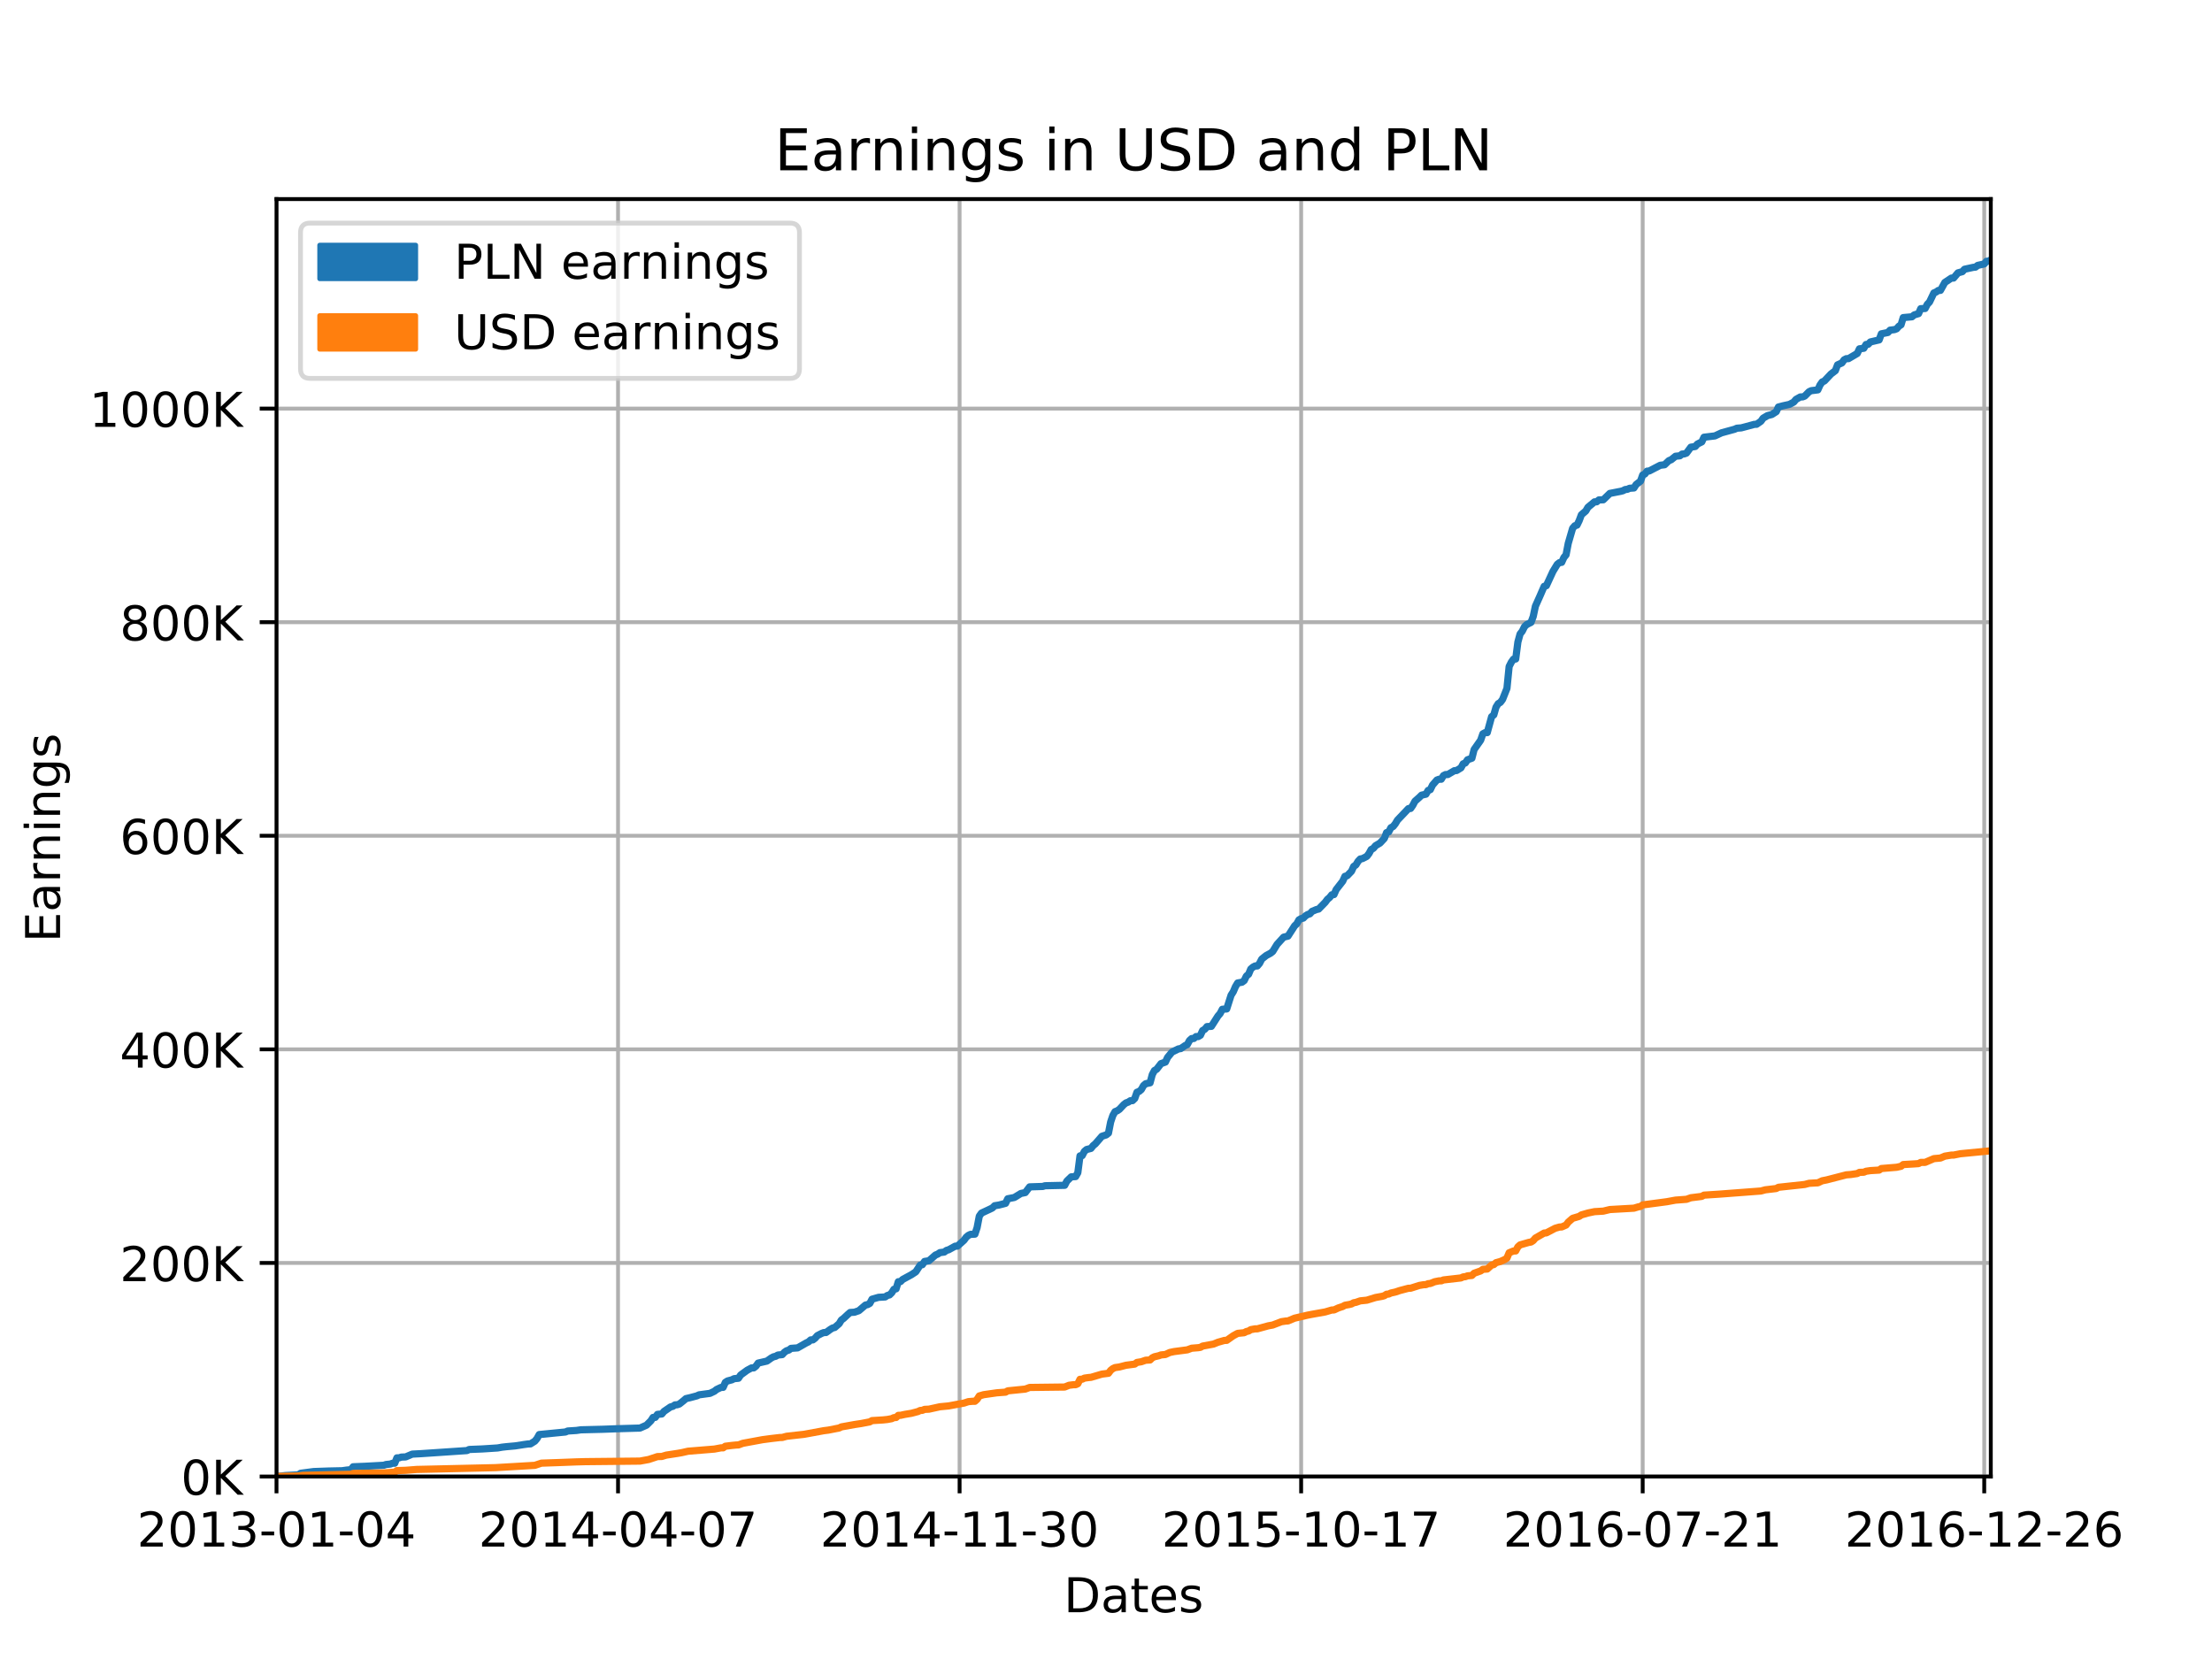 <?xml version="1.0" encoding="utf-8" standalone="no"?>
<!DOCTYPE svg PUBLIC "-//W3C//DTD SVG 1.1//EN"
  "http://www.w3.org/Graphics/SVG/1.1/DTD/svg11.dtd">
<!-- Created with matplotlib (https://matplotlib.org/) -->
<svg height="345.6pt" version="1.1" viewBox="0 0 460.8 345.6" width="460.8pt" xmlns="http://www.w3.org/2000/svg" xmlns:xlink="http://www.w3.org/1999/xlink">
 <defs>
  <style type="text/css">
*{stroke-linecap:butt;stroke-linejoin:round;}
  </style>
 </defs>
 <g id="figure_1">
  <g id="patch_1">
   <path d="M 0 345.6 
L 460.8 345.6 
L 460.8 0 
L 0 0 
z
" style="fill:#ffffff;"/>
  </g>
  <g id="axes_1">
   <g id="patch_2">
    <path d="M 57.6 307.584 
L 414.72 307.584 
L 414.72 41.472 
L 57.6 41.472 
z
" style="fill:#ffffff;"/>
   </g>
   <g id="matplotlib.axis_1">
    <g id="xtick_1">
     <g id="line2d_1">
      <path clip-path="url(#p2a4cd70dfb)" d="M 57.6 307.584 
L 57.6 41.472 
" style="fill:none;stroke:#b0b0b0;stroke-linecap:square;stroke-width:0.8;"/>
     </g>
     <g id="line2d_2">
      <defs>
       <path d="M 0 0 
L 0 3.5 
" id="mc5a84a2ecb" style="stroke:#000000;stroke-width:0.8;"/>
      </defs>
      <g>
       <use style="stroke:#000000;stroke-width:0.8;" x="57.6" xlink:href="#mc5a84a2ecb" y="307.584"/>
      </g>
     </g>
     <g id="text_1">
      <!-- 2013-01-04 -->
      <defs>
       <path d="M 19.188 8.297 
L 53.609 8.297 
L 53.609 0 
L 7.328 0 
L 7.328 8.297 
Q 12.938 14.109 22.625 23.891 
Q 32.328 33.688 34.812 36.531 
Q 39.547 41.844 41.422 45.531 
Q 43.312 49.219 43.312 52.781 
Q 43.312 58.594 39.234 62.25 
Q 35.156 65.922 28.609 65.922 
Q 23.969 65.922 18.812 64.312 
Q 13.672 62.703 7.812 59.422 
L 7.812 69.391 
Q 13.766 71.781 18.938 73 
Q 24.125 74.219 28.422 74.219 
Q 39.75 74.219 46.484 68.547 
Q 53.219 62.891 53.219 53.422 
Q 53.219 48.922 51.531 44.891 
Q 49.859 40.875 45.406 35.406 
Q 44.188 33.984 37.641 27.219 
Q 31.109 20.453 19.188 8.297 
z
" id="DejaVuSans-50"/>
       <path d="M 31.781 66.406 
Q 24.172 66.406 20.328 58.906 
Q 16.5 51.422 16.5 36.375 
Q 16.5 21.391 20.328 13.891 
Q 24.172 6.391 31.781 6.391 
Q 39.453 6.391 43.281 13.891 
Q 47.125 21.391 47.125 36.375 
Q 47.125 51.422 43.281 58.906 
Q 39.453 66.406 31.781 66.406 
z
M 31.781 74.219 
Q 44.047 74.219 50.516 64.516 
Q 56.984 54.828 56.984 36.375 
Q 56.984 17.969 50.516 8.266 
Q 44.047 -1.422 31.781 -1.422 
Q 19.531 -1.422 13.062 8.266 
Q 6.594 17.969 6.594 36.375 
Q 6.594 54.828 13.062 64.516 
Q 19.531 74.219 31.781 74.219 
z
" id="DejaVuSans-48"/>
       <path d="M 12.406 8.297 
L 28.516 8.297 
L 28.516 63.922 
L 10.984 60.406 
L 10.984 69.391 
L 28.422 72.906 
L 38.281 72.906 
L 38.281 8.297 
L 54.391 8.297 
L 54.391 0 
L 12.406 0 
z
" id="DejaVuSans-49"/>
       <path d="M 40.578 39.312 
Q 47.656 37.797 51.625 33 
Q 55.609 28.219 55.609 21.188 
Q 55.609 10.406 48.188 4.484 
Q 40.766 -1.422 27.094 -1.422 
Q 22.516 -1.422 17.656 -0.516 
Q 12.797 0.391 7.625 2.203 
L 7.625 11.719 
Q 11.719 9.328 16.594 8.109 
Q 21.484 6.891 26.812 6.891 
Q 36.078 6.891 40.938 10.547 
Q 45.797 14.203 45.797 21.188 
Q 45.797 27.641 41.281 31.266 
Q 36.766 34.906 28.719 34.906 
L 20.219 34.906 
L 20.219 43.016 
L 29.109 43.016 
Q 36.375 43.016 40.234 45.922 
Q 44.094 48.828 44.094 54.297 
Q 44.094 59.906 40.109 62.906 
Q 36.141 65.922 28.719 65.922 
Q 24.656 65.922 20.016 65.031 
Q 15.375 64.156 9.812 62.312 
L 9.812 71.094 
Q 15.438 72.656 20.344 73.438 
Q 25.25 74.219 29.594 74.219 
Q 40.828 74.219 47.359 69.109 
Q 53.906 64.016 53.906 55.328 
Q 53.906 49.266 50.438 45.094 
Q 46.969 40.922 40.578 39.312 
z
" id="DejaVuSans-51"/>
       <path d="M 4.891 31.391 
L 31.203 31.391 
L 31.203 23.391 
L 4.891 23.391 
z
" id="DejaVuSans-45"/>
       <path d="M 37.797 64.312 
L 12.891 25.391 
L 37.797 25.391 
z
M 35.203 72.906 
L 47.609 72.906 
L 47.609 25.391 
L 58.016 25.391 
L 58.016 17.188 
L 47.609 17.188 
L 47.609 0 
L 37.797 0 
L 37.797 17.188 
L 4.891 17.188 
L 4.891 26.703 
z
" id="DejaVuSans-52"/>
      </defs>
      <g transform="translate(28.542 322.182)scale(0.1 -0.1)">
       <use xlink:href="#DejaVuSans-50"/>
       <use x="63.623" xlink:href="#DejaVuSans-48"/>
       <use x="127.246" xlink:href="#DejaVuSans-49"/>
       <use x="190.869" xlink:href="#DejaVuSans-51"/>
       <use x="254.492" xlink:href="#DejaVuSans-45"/>
       <use x="290.576" xlink:href="#DejaVuSans-48"/>
       <use x="354.199" xlink:href="#DejaVuSans-49"/>
       <use x="417.822" xlink:href="#DejaVuSans-45"/>
       <use x="453.906" xlink:href="#DejaVuSans-48"/>
       <use x="517.529" xlink:href="#DejaVuSans-52"/>
      </g>
     </g>
    </g>
    <g id="xtick_2">
     <g id="line2d_3">
      <path clip-path="url(#p2a4cd70dfb)" d="M 128.75 307.584 
L 128.75 41.472 
" style="fill:none;stroke:#b0b0b0;stroke-linecap:square;stroke-width:0.8;"/>
     </g>
     <g id="line2d_4">
      <g>
       <use style="stroke:#000000;stroke-width:0.8;" x="128.75" xlink:href="#mc5a84a2ecb" y="307.584"/>
      </g>
     </g>
     <g id="text_2">
      <!-- 2014-04-07 -->
      <defs>
       <path d="M 8.203 72.906 
L 55.078 72.906 
L 55.078 68.703 
L 28.609 0 
L 18.312 0 
L 43.219 64.594 
L 8.203 64.594 
z
" id="DejaVuSans-55"/>
      </defs>
      <g transform="translate(99.693 322.182)scale(0.1 -0.1)">
       <use xlink:href="#DejaVuSans-50"/>
       <use x="63.623" xlink:href="#DejaVuSans-48"/>
       <use x="127.246" xlink:href="#DejaVuSans-49"/>
       <use x="190.869" xlink:href="#DejaVuSans-52"/>
       <use x="254.492" xlink:href="#DejaVuSans-45"/>
       <use x="290.576" xlink:href="#DejaVuSans-48"/>
       <use x="354.199" xlink:href="#DejaVuSans-52"/>
       <use x="417.822" xlink:href="#DejaVuSans-45"/>
       <use x="453.906" xlink:href="#DejaVuSans-48"/>
       <use x="517.529" xlink:href="#DejaVuSans-55"/>
      </g>
     </g>
    </g>
    <g id="xtick_3">
     <g id="line2d_5">
      <path clip-path="url(#p2a4cd70dfb)" d="M 199.901 307.584 
L 199.901 41.472 
" style="fill:none;stroke:#b0b0b0;stroke-linecap:square;stroke-width:0.8;"/>
     </g>
     <g id="line2d_6">
      <g>
       <use style="stroke:#000000;stroke-width:0.8;" x="199.901" xlink:href="#mc5a84a2ecb" y="307.584"/>
      </g>
     </g>
     <g id="text_3">
      <!-- 2014-11-30 -->
      <g transform="translate(170.843 322.182)scale(0.1 -0.1)">
       <use xlink:href="#DejaVuSans-50"/>
       <use x="63.623" xlink:href="#DejaVuSans-48"/>
       <use x="127.246" xlink:href="#DejaVuSans-49"/>
       <use x="190.869" xlink:href="#DejaVuSans-52"/>
       <use x="254.492" xlink:href="#DejaVuSans-45"/>
       <use x="290.576" xlink:href="#DejaVuSans-49"/>
       <use x="354.199" xlink:href="#DejaVuSans-49"/>
       <use x="417.822" xlink:href="#DejaVuSans-45"/>
       <use x="453.906" xlink:href="#DejaVuSans-51"/>
       <use x="517.529" xlink:href="#DejaVuSans-48"/>
      </g>
     </g>
    </g>
    <g id="xtick_4">
     <g id="line2d_7">
      <path clip-path="url(#p2a4cd70dfb)" d="M 271.051 307.584 
L 271.051 41.472 
" style="fill:none;stroke:#b0b0b0;stroke-linecap:square;stroke-width:0.8;"/>
     </g>
     <g id="line2d_8">
      <g>
       <use style="stroke:#000000;stroke-width:0.8;" x="271.051" xlink:href="#mc5a84a2ecb" y="307.584"/>
      </g>
     </g>
     <g id="text_4">
      <!-- 2015-10-17 -->
      <defs>
       <path d="M 10.797 72.906 
L 49.516 72.906 
L 49.516 64.594 
L 19.828 64.594 
L 19.828 46.734 
Q 21.969 47.469 24.109 47.828 
Q 26.266 48.188 28.422 48.188 
Q 40.625 48.188 47.75 41.5 
Q 54.891 34.812 54.891 23.391 
Q 54.891 11.625 47.562 5.094 
Q 40.234 -1.422 26.906 -1.422 
Q 22.312 -1.422 17.547 -0.641 
Q 12.797 0.141 7.719 1.703 
L 7.719 11.625 
Q 12.109 9.234 16.797 8.062 
Q 21.484 6.891 26.703 6.891 
Q 35.156 6.891 40.078 11.328 
Q 45.016 15.766 45.016 23.391 
Q 45.016 31 40.078 35.438 
Q 35.156 39.891 26.703 39.891 
Q 22.75 39.891 18.812 39.016 
Q 14.891 38.141 10.797 36.281 
z
" id="DejaVuSans-53"/>
      </defs>
      <g transform="translate(241.993 322.182)scale(0.1 -0.1)">
       <use xlink:href="#DejaVuSans-50"/>
       <use x="63.623" xlink:href="#DejaVuSans-48"/>
       <use x="127.246" xlink:href="#DejaVuSans-49"/>
       <use x="190.869" xlink:href="#DejaVuSans-53"/>
       <use x="254.492" xlink:href="#DejaVuSans-45"/>
       <use x="290.576" xlink:href="#DejaVuSans-49"/>
       <use x="354.199" xlink:href="#DejaVuSans-48"/>
       <use x="417.822" xlink:href="#DejaVuSans-45"/>
       <use x="453.906" xlink:href="#DejaVuSans-49"/>
       <use x="517.529" xlink:href="#DejaVuSans-55"/>
      </g>
     </g>
    </g>
    <g id="xtick_5">
     <g id="line2d_9">
      <path clip-path="url(#p2a4cd70dfb)" d="M 342.201 307.584 
L 342.201 41.472 
" style="fill:none;stroke:#b0b0b0;stroke-linecap:square;stroke-width:0.8;"/>
     </g>
     <g id="line2d_10">
      <g>
       <use style="stroke:#000000;stroke-width:0.8;" x="342.201" xlink:href="#mc5a84a2ecb" y="307.584"/>
      </g>
     </g>
     <g id="text_5">
      <!-- 2016-07-21 -->
      <defs>
       <path d="M 33.016 40.375 
Q 26.375 40.375 22.484 35.828 
Q 18.609 31.297 18.609 23.391 
Q 18.609 15.531 22.484 10.953 
Q 26.375 6.391 33.016 6.391 
Q 39.656 6.391 43.531 10.953 
Q 47.406 15.531 47.406 23.391 
Q 47.406 31.297 43.531 35.828 
Q 39.656 40.375 33.016 40.375 
z
M 52.594 71.297 
L 52.594 62.312 
Q 48.875 64.062 45.094 64.984 
Q 41.312 65.922 37.594 65.922 
Q 27.828 65.922 22.672 59.328 
Q 17.531 52.734 16.797 39.406 
Q 19.672 43.656 24.016 45.922 
Q 28.375 48.188 33.594 48.188 
Q 44.578 48.188 50.953 41.516 
Q 57.328 34.859 57.328 23.391 
Q 57.328 12.156 50.688 5.359 
Q 44.047 -1.422 33.016 -1.422 
Q 20.359 -1.422 13.672 8.266 
Q 6.984 17.969 6.984 36.375 
Q 6.984 53.656 15.188 63.938 
Q 23.391 74.219 37.203 74.219 
Q 40.922 74.219 44.703 73.484 
Q 48.484 72.75 52.594 71.297 
z
" id="DejaVuSans-54"/>
      </defs>
      <g transform="translate(313.144 322.182)scale(0.1 -0.1)">
       <use xlink:href="#DejaVuSans-50"/>
       <use x="63.623" xlink:href="#DejaVuSans-48"/>
       <use x="127.246" xlink:href="#DejaVuSans-49"/>
       <use x="190.869" xlink:href="#DejaVuSans-54"/>
       <use x="254.492" xlink:href="#DejaVuSans-45"/>
       <use x="290.576" xlink:href="#DejaVuSans-48"/>
       <use x="354.199" xlink:href="#DejaVuSans-55"/>
       <use x="417.822" xlink:href="#DejaVuSans-45"/>
       <use x="453.906" xlink:href="#DejaVuSans-50"/>
       <use x="517.529" xlink:href="#DejaVuSans-49"/>
      </g>
     </g>
    </g>
    <g id="xtick_6">
     <g id="line2d_11">
      <path clip-path="url(#p2a4cd70dfb)" d="M 413.352 307.584 
L 413.352 41.472 
" style="fill:none;stroke:#b0b0b0;stroke-linecap:square;stroke-width:0.8;"/>
     </g>
     <g id="line2d_12">
      <g>
       <use style="stroke:#000000;stroke-width:0.8;" x="413.352" xlink:href="#mc5a84a2ecb" y="307.584"/>
      </g>
     </g>
     <g id="text_6">
      <!-- 2016-12-26 -->
      <g transform="translate(384.294 322.182)scale(0.1 -0.1)">
       <use xlink:href="#DejaVuSans-50"/>
       <use x="63.623" xlink:href="#DejaVuSans-48"/>
       <use x="127.246" xlink:href="#DejaVuSans-49"/>
       <use x="190.869" xlink:href="#DejaVuSans-54"/>
       <use x="254.492" xlink:href="#DejaVuSans-45"/>
       <use x="290.576" xlink:href="#DejaVuSans-49"/>
       <use x="354.199" xlink:href="#DejaVuSans-50"/>
       <use x="417.822" xlink:href="#DejaVuSans-45"/>
       <use x="453.906" xlink:href="#DejaVuSans-50"/>
       <use x="517.529" xlink:href="#DejaVuSans-54"/>
      </g>
     </g>
    </g>
    <g id="text_7">
     <!-- Dates -->
     <defs>
      <path d="M 19.672 64.797 
L 19.672 8.109 
L 31.594 8.109 
Q 46.688 8.109 53.688 14.938 
Q 60.688 21.781 60.688 36.531 
Q 60.688 51.172 53.688 57.984 
Q 46.688 64.797 31.594 64.797 
z
M 9.812 72.906 
L 30.078 72.906 
Q 51.266 72.906 61.172 64.094 
Q 71.094 55.281 71.094 36.531 
Q 71.094 17.672 61.125 8.828 
Q 51.172 0 30.078 0 
L 9.812 0 
z
" id="DejaVuSans-68"/>
      <path d="M 34.281 27.484 
Q 23.391 27.484 19.188 25 
Q 14.984 22.516 14.984 16.5 
Q 14.984 11.719 18.141 8.906 
Q 21.297 6.109 26.703 6.109 
Q 34.188 6.109 38.703 11.406 
Q 43.219 16.703 43.219 25.484 
L 43.219 27.484 
z
M 52.203 31.203 
L 52.203 0 
L 43.219 0 
L 43.219 8.297 
Q 40.141 3.328 35.547 0.953 
Q 30.953 -1.422 24.312 -1.422 
Q 15.922 -1.422 10.953 3.297 
Q 6 8.016 6 15.922 
Q 6 25.141 12.172 29.828 
Q 18.359 34.516 30.609 34.516 
L 43.219 34.516 
L 43.219 35.406 
Q 43.219 41.609 39.141 45 
Q 35.062 48.391 27.688 48.391 
Q 23 48.391 18.547 47.266 
Q 14.109 46.141 10.016 43.891 
L 10.016 52.203 
Q 14.938 54.109 19.578 55.047 
Q 24.219 56 28.609 56 
Q 40.484 56 46.344 49.844 
Q 52.203 43.703 52.203 31.203 
z
" id="DejaVuSans-97"/>
      <path d="M 18.312 70.219 
L 18.312 54.688 
L 36.812 54.688 
L 36.812 47.703 
L 18.312 47.703 
L 18.312 18.016 
Q 18.312 11.328 20.141 9.422 
Q 21.969 7.516 27.594 7.516 
L 36.812 7.516 
L 36.812 0 
L 27.594 0 
Q 17.188 0 13.234 3.875 
Q 9.281 7.766 9.281 18.016 
L 9.281 47.703 
L 2.688 47.703 
L 2.688 54.688 
L 9.281 54.688 
L 9.281 70.219 
z
" id="DejaVuSans-116"/>
      <path d="M 56.203 29.594 
L 56.203 25.203 
L 14.891 25.203 
Q 15.484 15.922 20.484 11.062 
Q 25.484 6.203 34.422 6.203 
Q 39.594 6.203 44.453 7.469 
Q 49.312 8.734 54.109 11.281 
L 54.109 2.781 
Q 49.266 0.734 44.188 -0.344 
Q 39.109 -1.422 33.891 -1.422 
Q 20.797 -1.422 13.156 6.188 
Q 5.516 13.812 5.516 26.812 
Q 5.516 40.234 12.766 48.109 
Q 20.016 56 32.328 56 
Q 43.359 56 49.781 48.891 
Q 56.203 41.797 56.203 29.594 
z
M 47.219 32.234 
Q 47.125 39.594 43.094 43.984 
Q 39.062 48.391 32.422 48.391 
Q 24.906 48.391 20.391 44.141 
Q 15.875 39.891 15.188 32.172 
z
" id="DejaVuSans-101"/>
      <path d="M 44.281 53.078 
L 44.281 44.578 
Q 40.484 46.531 36.375 47.5 
Q 32.281 48.484 27.875 48.484 
Q 21.188 48.484 17.844 46.438 
Q 14.5 44.391 14.5 40.281 
Q 14.5 37.156 16.891 35.375 
Q 19.281 33.594 26.516 31.984 
L 29.594 31.297 
Q 39.156 29.25 43.188 25.516 
Q 47.219 21.781 47.219 15.094 
Q 47.219 7.469 41.188 3.016 
Q 35.156 -1.422 24.609 -1.422 
Q 20.219 -1.422 15.453 -0.562 
Q 10.688 0.297 5.422 2 
L 5.422 11.281 
Q 10.406 8.688 15.234 7.391 
Q 20.062 6.109 24.812 6.109 
Q 31.156 6.109 34.562 8.281 
Q 37.984 10.453 37.984 14.406 
Q 37.984 18.062 35.516 20.016 
Q 33.062 21.969 24.703 23.781 
L 21.578 24.516 
Q 13.234 26.266 9.516 29.906 
Q 5.812 33.547 5.812 39.891 
Q 5.812 47.609 11.281 51.797 
Q 16.75 56 26.812 56 
Q 31.781 56 36.172 55.266 
Q 40.578 54.547 44.281 53.078 
z
" id="DejaVuSans-115"/>
     </defs>
     <g transform="translate(221.605 335.861)scale(0.1 -0.1)">
      <use xlink:href="#DejaVuSans-68"/>
      <use x="77.002" xlink:href="#DejaVuSans-97"/>
      <use x="138.281" xlink:href="#DejaVuSans-116"/>
      <use x="177.49" xlink:href="#DejaVuSans-101"/>
      <use x="239.014" xlink:href="#DejaVuSans-115"/>
     </g>
    </g>
   </g>
   <g id="matplotlib.axis_2">
    <g id="ytick_1">
     <g id="line2d_13">
      <path clip-path="url(#p2a4cd70dfb)" d="M 57.6 307.584 
L 414.72 307.584 
" style="fill:none;stroke:#b0b0b0;stroke-linecap:square;stroke-width:0.8;"/>
     </g>
     <g id="line2d_14">
      <defs>
       <path d="M 0 0 
L -3.5 0 
" id="m372a195e24" style="stroke:#000000;stroke-width:0.8;"/>
      </defs>
      <g>
       <use style="stroke:#000000;stroke-width:0.8;" x="57.6" xlink:href="#m372a195e24" y="307.584"/>
      </g>
     </g>
     <g id="text_8">
      <!-- 0K -->
      <defs>
       <path d="M 9.812 72.906 
L 19.672 72.906 
L 19.672 42.094 
L 52.391 72.906 
L 65.094 72.906 
L 28.906 38.922 
L 67.672 0 
L 54.688 0 
L 19.672 35.109 
L 19.672 0 
L 9.812 0 
z
" id="DejaVuSans-75"/>
      </defs>
      <g transform="translate(37.68 311.383)scale(0.1 -0.1)">
       <use xlink:href="#DejaVuSans-48"/>
       <use x="63.623" xlink:href="#DejaVuSans-75"/>
      </g>
     </g>
    </g>
    <g id="ytick_2">
     <g id="line2d_15">
      <path clip-path="url(#p2a4cd70dfb)" d="M 57.6 263.091 
L 414.72 263.091 
" style="fill:none;stroke:#b0b0b0;stroke-linecap:square;stroke-width:0.8;"/>
     </g>
     <g id="line2d_16">
      <g>
       <use style="stroke:#000000;stroke-width:0.8;" x="57.6" xlink:href="#m372a195e24" y="263.091"/>
      </g>
     </g>
     <g id="text_9">
      <!-- 200K -->
      <g transform="translate(24.955 266.89)scale(0.1 -0.1)">
       <use xlink:href="#DejaVuSans-50"/>
       <use x="63.623" xlink:href="#DejaVuSans-48"/>
       <use x="127.246" xlink:href="#DejaVuSans-48"/>
       <use x="190.869" xlink:href="#DejaVuSans-75"/>
      </g>
     </g>
    </g>
    <g id="ytick_3">
     <g id="line2d_17">
      <path clip-path="url(#p2a4cd70dfb)" d="M 57.6 218.598 
L 414.72 218.598 
" style="fill:none;stroke:#b0b0b0;stroke-linecap:square;stroke-width:0.8;"/>
     </g>
     <g id="line2d_18">
      <g>
       <use style="stroke:#000000;stroke-width:0.8;" x="57.6" xlink:href="#m372a195e24" y="218.598"/>
      </g>
     </g>
     <g id="text_10">
      <!-- 400K -->
      <g transform="translate(24.955 222.398)scale(0.1 -0.1)">
       <use xlink:href="#DejaVuSans-52"/>
       <use x="63.623" xlink:href="#DejaVuSans-48"/>
       <use x="127.246" xlink:href="#DejaVuSans-48"/>
       <use x="190.869" xlink:href="#DejaVuSans-75"/>
      </g>
     </g>
    </g>
    <g id="ytick_4">
     <g id="line2d_19">
      <path clip-path="url(#p2a4cd70dfb)" d="M 57.6 174.106 
L 414.72 174.106 
" style="fill:none;stroke:#b0b0b0;stroke-linecap:square;stroke-width:0.8;"/>
     </g>
     <g id="line2d_20">
      <g>
       <use style="stroke:#000000;stroke-width:0.8;" x="57.6" xlink:href="#m372a195e24" y="174.106"/>
      </g>
     </g>
     <g id="text_11">
      <!-- 600K -->
      <g transform="translate(24.955 177.905)scale(0.1 -0.1)">
       <use xlink:href="#DejaVuSans-54"/>
       <use x="63.623" xlink:href="#DejaVuSans-48"/>
       <use x="127.246" xlink:href="#DejaVuSans-48"/>
       <use x="190.869" xlink:href="#DejaVuSans-75"/>
      </g>
     </g>
    </g>
    <g id="ytick_5">
     <g id="line2d_21">
      <path clip-path="url(#p2a4cd70dfb)" d="M 57.6 129.613 
L 414.72 129.613 
" style="fill:none;stroke:#b0b0b0;stroke-linecap:square;stroke-width:0.8;"/>
     </g>
     <g id="line2d_22">
      <g>
       <use style="stroke:#000000;stroke-width:0.8;" x="57.6" xlink:href="#m372a195e24" y="129.613"/>
      </g>
     </g>
     <g id="text_12">
      <!-- 800K -->
      <defs>
       <path d="M 31.781 34.625 
Q 24.75 34.625 20.719 30.859 
Q 16.703 27.094 16.703 20.516 
Q 16.703 13.922 20.719 10.156 
Q 24.75 6.391 31.781 6.391 
Q 38.812 6.391 42.859 10.172 
Q 46.922 13.969 46.922 20.516 
Q 46.922 27.094 42.891 30.859 
Q 38.875 34.625 31.781 34.625 
z
M 21.922 38.812 
Q 15.578 40.375 12.031 44.719 
Q 8.5 49.078 8.5 55.328 
Q 8.5 64.062 14.719 69.141 
Q 20.953 74.219 31.781 74.219 
Q 42.672 74.219 48.875 69.141 
Q 55.078 64.062 55.078 55.328 
Q 55.078 49.078 51.531 44.719 
Q 48 40.375 41.703 38.812 
Q 48.828 37.156 52.797 32.312 
Q 56.781 27.484 56.781 20.516 
Q 56.781 9.906 50.312 4.234 
Q 43.844 -1.422 31.781 -1.422 
Q 19.734 -1.422 13.25 4.234 
Q 6.781 9.906 6.781 20.516 
Q 6.781 27.484 10.781 32.312 
Q 14.797 37.156 21.922 38.812 
z
M 18.312 54.391 
Q 18.312 48.734 21.844 45.562 
Q 25.391 42.391 31.781 42.391 
Q 38.141 42.391 41.719 45.562 
Q 45.312 48.734 45.312 54.391 
Q 45.312 60.062 41.719 63.234 
Q 38.141 66.406 31.781 66.406 
Q 25.391 66.406 21.844 63.234 
Q 18.312 60.062 18.312 54.391 
z
" id="DejaVuSans-56"/>
      </defs>
      <g transform="translate(24.955 133.412)scale(0.1 -0.1)">
       <use xlink:href="#DejaVuSans-56"/>
       <use x="63.623" xlink:href="#DejaVuSans-48"/>
       <use x="127.246" xlink:href="#DejaVuSans-48"/>
       <use x="190.869" xlink:href="#DejaVuSans-75"/>
      </g>
     </g>
    </g>
    <g id="ytick_6">
     <g id="line2d_23">
      <path clip-path="url(#p2a4cd70dfb)" d="M 57.6 85.12 
L 414.72 85.12 
" style="fill:none;stroke:#b0b0b0;stroke-linecap:square;stroke-width:0.8;"/>
     </g>
     <g id="line2d_24">
      <g>
       <use style="stroke:#000000;stroke-width:0.8;" x="57.6" xlink:href="#m372a195e24" y="85.12"/>
      </g>
     </g>
     <g id="text_13">
      <!-- 1000K -->
      <g transform="translate(18.592 88.919)scale(0.1 -0.1)">
       <use xlink:href="#DejaVuSans-49"/>
       <use x="63.623" xlink:href="#DejaVuSans-48"/>
       <use x="127.246" xlink:href="#DejaVuSans-48"/>
       <use x="190.869" xlink:href="#DejaVuSans-48"/>
       <use x="254.492" xlink:href="#DejaVuSans-75"/>
      </g>
     </g>
    </g>
    <g id="text_14">
     <!-- Earnings -->
     <defs>
      <path d="M 9.812 72.906 
L 55.906 72.906 
L 55.906 64.594 
L 19.672 64.594 
L 19.672 43.016 
L 54.391 43.016 
L 54.391 34.719 
L 19.672 34.719 
L 19.672 8.297 
L 56.781 8.297 
L 56.781 0 
L 9.812 0 
z
" id="DejaVuSans-69"/>
      <path d="M 41.109 46.297 
Q 39.594 47.172 37.812 47.578 
Q 36.031 48 33.891 48 
Q 26.266 48 22.188 43.047 
Q 18.109 38.094 18.109 28.812 
L 18.109 0 
L 9.078 0 
L 9.078 54.688 
L 18.109 54.688 
L 18.109 46.188 
Q 20.953 51.172 25.484 53.578 
Q 30.031 56 36.531 56 
Q 37.453 56 38.578 55.875 
Q 39.703 55.766 41.062 55.516 
z
" id="DejaVuSans-114"/>
      <path d="M 54.891 33.016 
L 54.891 0 
L 45.906 0 
L 45.906 32.719 
Q 45.906 40.484 42.875 44.328 
Q 39.844 48.188 33.797 48.188 
Q 26.516 48.188 22.312 43.547 
Q 18.109 38.922 18.109 30.906 
L 18.109 0 
L 9.078 0 
L 9.078 54.688 
L 18.109 54.688 
L 18.109 46.188 
Q 21.344 51.125 25.703 53.562 
Q 30.078 56 35.797 56 
Q 45.219 56 50.047 50.172 
Q 54.891 44.344 54.891 33.016 
z
" id="DejaVuSans-110"/>
      <path d="M 9.422 54.688 
L 18.406 54.688 
L 18.406 0 
L 9.422 0 
z
M 9.422 75.984 
L 18.406 75.984 
L 18.406 64.594 
L 9.422 64.594 
z
" id="DejaVuSans-105"/>
      <path d="M 45.406 27.984 
Q 45.406 37.75 41.375 43.109 
Q 37.359 48.484 30.078 48.484 
Q 22.859 48.484 18.828 43.109 
Q 14.797 37.75 14.797 27.984 
Q 14.797 18.266 18.828 12.891 
Q 22.859 7.516 30.078 7.516 
Q 37.359 7.516 41.375 12.891 
Q 45.406 18.266 45.406 27.984 
z
M 54.391 6.781 
Q 54.391 -7.172 48.188 -13.984 
Q 42 -20.797 29.203 -20.797 
Q 24.469 -20.797 20.266 -20.094 
Q 16.062 -19.391 12.109 -17.922 
L 12.109 -9.188 
Q 16.062 -11.328 19.922 -12.344 
Q 23.781 -13.375 27.781 -13.375 
Q 36.625 -13.375 41.016 -8.766 
Q 45.406 -4.156 45.406 5.172 
L 45.406 9.625 
Q 42.625 4.781 38.281 2.391 
Q 33.938 0 27.875 0 
Q 17.828 0 11.672 7.656 
Q 5.516 15.328 5.516 27.984 
Q 5.516 40.672 11.672 48.328 
Q 17.828 56 27.875 56 
Q 33.938 56 38.281 53.609 
Q 42.625 51.219 45.406 46.391 
L 45.406 54.688 
L 54.391 54.688 
z
" id="DejaVuSans-103"/>
     </defs>
     <g transform="translate(12.512 196.312)rotate(-90)scale(0.1 -0.1)">
      <use xlink:href="#DejaVuSans-69"/>
      <use x="63.184" xlink:href="#DejaVuSans-97"/>
      <use x="124.463" xlink:href="#DejaVuSans-114"/>
      <use x="165.561" xlink:href="#DejaVuSans-110"/>
      <use x="228.939" xlink:href="#DejaVuSans-105"/>
      <use x="256.723" xlink:href="#DejaVuSans-110"/>
      <use x="320.102" xlink:href="#DejaVuSans-103"/>
      <use x="383.578" xlink:href="#DejaVuSans-115"/>
     </g>
    </g>
   </g>
   <g id="line2d_25">
    <path clip-path="url(#p2a4cd70dfb)" d="M 57.6 307.534 
L 58.512 307.493 
L 59.424 307.381 
L 62.161 307.235 
L 62.617 306.911 
L 65.354 306.551 
L 68.546 306.439 
L 71.283 306.38 
L 72.195 306.249 
L 73.107 306.162 
L 73.563 305.554 
L 75.844 305.464 
L 77.668 305.367 
L 79.949 305.241 
L 80.405 305.086 
L 81.317 304.991 
L 81.773 304.82 
L 82.229 304.819 
L 82.685 303.698 
L 83.141 303.694 
L 83.597 303.54 
L 84.509 303.502 
L 85.878 302.92 
L 87.702 302.824 
L 97.28 302.18 
L 97.736 301.952 
L 100.473 301.842 
L 103.665 301.636 
L 104.577 301.475 
L 105.49 301.371 
L 107.314 301.206 
L 109.138 300.924 
L 110.051 300.798 
L 110.507 300.789 
L 111.419 300.218 
L 111.875 299.663 
L 112.331 298.843 
L 117.804 298.309 
L 118.26 298.105 
L 120.085 297.99 
L 120.997 297.856 
L 125.558 297.742 
L 128.294 297.64 
L 132.399 297.518 
L 133.311 297.494 
L 134.68 296.888 
L 135.592 295.973 
L 136.048 295.272 
L 136.504 295.268 
L 136.96 294.642 
L 137.872 294.557 
L 138.328 294.017 
L 139.697 293.079 
L 140.153 292.973 
L 140.609 292.666 
L 141.065 292.638 
L 141.521 292.485 
L 142.433 291.759 
L 142.889 291.36 
L 143.801 291.149 
L 145.17 290.784 
L 145.626 290.57 
L 147.906 290.261 
L 148.818 289.824 
L 149.274 289.46 
L 150.187 289.025 
L 150.643 289.012 
L 151.099 287.975 
L 151.555 287.68 
L 152.467 287.441 
L 152.923 287.205 
L 153.835 287.114 
L 154.291 286.438 
L 155.66 285.444 
L 156.572 284.956 
L 157.028 284.952 
L 157.484 284.59 
L 157.94 283.955 
L 159.765 283.537 
L 160.677 282.894 
L 161.133 282.648 
L 161.589 282.542 
L 162.045 282.28 
L 162.957 282.19 
L 163.413 281.694 
L 163.869 281.38 
L 164.326 281.247 
L 164.782 280.891 
L 166.15 280.79 
L 167.974 279.748 
L 168.43 279.534 
L 168.886 279.125 
L 169.343 279.12 
L 169.799 278.775 
L 170.255 278.242 
L 171.167 277.771 
L 171.623 277.595 
L 172.079 277.583 
L 172.991 276.925 
L 173.447 276.651 
L 173.903 276.535 
L 174.816 275.737 
L 175.272 274.984 
L 175.728 274.655 
L 176.64 273.806 
L 177.096 273.414 
L 178.008 273.357 
L 178.92 273.037 
L 180.289 271.869 
L 180.745 271.772 
L 181.201 271.514 
L 181.657 270.649 
L 183.025 270.256 
L 184.394 270.179 
L 184.85 269.87 
L 185.306 269.753 
L 185.762 269.309 
L 186.218 268.582 
L 186.674 268.488 
L 187.13 267.005 
L 187.586 266.983 
L 188.042 266.535 
L 189.867 265.542 
L 190.779 264.942 
L 191.691 263.546 
L 192.147 263.46 
L 192.603 262.78 
L 193.515 262.637 
L 194.884 261.437 
L 195.34 261.26 
L 195.796 260.945 
L 196.708 260.825 
L 197.164 260.482 
L 197.62 260.352 
L 198.989 259.599 
L 199.445 259.59 
L 200.813 258.37 
L 201.269 257.744 
L 201.725 257.357 
L 202.181 257.136 
L 203.093 257.097 
L 203.549 255.727 
L 204.006 253.341 
L 204.462 252.706 
L 205.83 252.069 
L 206.742 251.633 
L 207.198 251.177 
L 208.11 251.029 
L 209.479 250.673 
L 209.935 249.724 
L 210.847 249.549 
L 211.303 249.459 
L 212.671 248.619 
L 213.583 248.434 
L 214.496 247.246 
L 217.232 247.159 
L 217.688 247.012 
L 221.793 246.92 
L 222.249 246.042 
L 223.161 245.158 
L 224.074 245.103 
L 224.53 244.306 
L 224.986 240.785 
L 225.442 240.737 
L 225.898 239.851 
L 226.354 239.468 
L 227.266 239.232 
L 227.722 238.66 
L 228.178 238.281 
L 229.547 236.709 
L 230.459 236.417 
L 230.915 236.046 
L 231.371 233.727 
L 231.827 232.378 
L 232.283 231.574 
L 232.739 231.397 
L 233.195 231.088 
L 234.108 230.113 
L 234.564 229.755 
L 235.02 229.6 
L 235.476 229.301 
L 235.932 229.279 
L 236.388 228.838 
L 236.844 227.541 
L 237.3 227.364 
L 237.756 226.974 
L 238.212 226.155 
L 238.669 225.763 
L 239.581 225.57 
L 240.037 223.859 
L 240.493 223.009 
L 240.949 222.747 
L 241.861 221.571 
L 242.773 221.251 
L 243.229 220.28 
L 244.142 219.172 
L 245.51 218.5 
L 245.966 218.44 
L 246.878 217.816 
L 247.334 217.61 
L 247.79 216.761 
L 248.246 216.35 
L 248.703 216.334 
L 249.159 215.938 
L 249.615 215.933 
L 250.071 215.661 
L 250.527 214.676 
L 250.983 214.413 
L 251.439 213.858 
L 252.351 213.807 
L 253.72 211.661 
L 254.176 211.133 
L 254.632 210.25 
L 255.544 210.181 
L 256.456 207.316 
L 256.912 206.605 
L 257.368 205.537 
L 257.824 204.772 
L 258.737 204.61 
L 259.193 204.266 
L 259.649 203.319 
L 260.105 202.949 
L 260.561 201.861 
L 261.017 201.469 
L 261.473 201.227 
L 261.929 201.222 
L 262.385 200.69 
L 262.841 199.798 
L 263.754 199.07 
L 264.666 198.575 
L 265.122 198.222 
L 266.034 196.734 
L 267.402 195.228 
L 268.314 195.008 
L 269.227 193.595 
L 269.683 192.88 
L 270.139 192.457 
L 270.595 191.624 
L 271.051 191.367 
L 271.507 191.257 
L 271.963 190.789 
L 272.419 190.506 
L 272.875 190.364 
L 273.331 189.851 
L 274.244 189.474 
L 274.7 189.371 
L 276.068 187.965 
L 276.524 187.354 
L 276.98 186.969 
L 277.436 186.399 
L 277.892 186.357 
L 278.349 185.321 
L 279.717 183.562 
L 280.173 182.557 
L 280.629 182.438 
L 281.541 181.499 
L 281.997 180.495 
L 282.453 180.187 
L 282.909 179.432 
L 283.366 178.942 
L 283.822 178.865 
L 284.734 178.396 
L 285.19 177.798 
L 285.646 176.963 
L 286.102 176.721 
L 286.558 176.169 
L 287.47 175.631 
L 288.383 174.664 
L 288.839 173.45 
L 289.295 173.303 
L 289.751 172.423 
L 290.207 172.184 
L 290.663 171.61 
L 291.119 170.849 
L 293.4 168.449 
L 293.856 168.415 
L 294.312 167.762 
L 294.768 166.902 
L 295.68 166.099 
L 296.136 165.647 
L 297.048 165.443 
L 297.504 164.659 
L 297.96 164.502 
L 298.417 163.552 
L 299.329 162.502 
L 299.785 162.329 
L 300.241 162.325 
L 300.697 161.575 
L 301.153 161.35 
L 301.609 161.349 
L 302.977 160.546 
L 303.434 160.515 
L 304.346 159.959 
L 304.802 159.117 
L 305.258 158.94 
L 305.714 158.272 
L 306.626 157.95 
L 307.082 156.144 
L 308.451 154.193 
L 308.907 152.871 
L 309.363 152.624 
L 309.819 152.621 
L 310.731 149.298 
L 311.187 148.922 
L 311.643 147.322 
L 312.099 146.59 
L 312.555 146.318 
L 313.011 145.703 
L 313.924 143.404 
L 314.38 138.847 
L 314.836 137.946 
L 315.292 137.31 
L 315.748 137.283 
L 316.204 133.749 
L 316.66 132.072 
L 317.116 131.488 
L 317.572 130.562 
L 318.029 130.111 
L 318.941 129.65 
L 319.397 128.426 
L 319.853 126.28 
L 320.765 124.24 
L 321.677 122.139 
L 322.133 122.016 
L 323.502 119.046 
L 324.414 117.55 
L 324.87 117.204 
L 325.326 117.147 
L 325.782 116.144 
L 326.238 115.582 
L 326.694 113.19 
L 327.606 110.051 
L 328.063 109.525 
L 328.519 109.394 
L 328.975 108.453 
L 329.431 107.233 
L 330.343 106.452 
L 330.799 105.679 
L 332.167 104.542 
L 332.623 104.533 
L 333.08 104.14 
L 333.992 104.115 
L 335.36 102.787 
L 337.64 102.345 
L 338.097 102.224 
L 338.553 101.977 
L 339.009 101.934 
L 339.465 101.718 
L 340.377 101.654 
L 340.833 100.937 
L 341.745 100.234 
L 342.201 98.952 
L 342.657 98.746 
L 343.114 98.151 
L 343.57 98.114 
L 345.85 96.927 
L 346.762 96.814 
L 347.674 95.948 
L 348.131 95.78 
L 349.043 95.044 
L 349.955 94.95 
L 350.411 94.589 
L 350.867 94.557 
L 351.323 94.391 
L 352.235 93.156 
L 353.148 93.014 
L 353.604 92.503 
L 354.516 92.049 
L 354.972 91.082 
L 357.252 90.807 
L 358.621 90.167 
L 361.357 89.417 
L 361.813 89.206 
L 362.726 89.134 
L 363.638 88.894 
L 365.462 88.399 
L 365.918 88.389 
L 366.83 87.761 
L 367.286 87.118 
L 368.199 86.578 
L 369.111 86.344 
L 370.023 85.761 
L 370.479 84.783 
L 371.391 84.547 
L 372.76 84.249 
L 373.672 83.762 
L 374.128 83.207 
L 375.04 82.694 
L 375.496 82.687 
L 375.952 82.52 
L 376.864 81.598 
L 377.32 81.386 
L 378.689 81.216 
L 379.145 80.203 
L 379.601 79.566 
L 380.057 79.368 
L 381.425 77.914 
L 382.337 77.214 
L 382.794 76.008 
L 383.706 75.599 
L 384.162 74.959 
L 384.618 74.72 
L 385.074 74.711 
L 386.898 73.636 
L 387.354 72.667 
L 388.267 72.552 
L 388.723 71.767 
L 389.179 71.715 
L 389.635 71.234 
L 391.459 70.808 
L 391.915 69.545 
L 393.284 69.264 
L 393.74 68.779 
L 394.652 68.665 
L 395.108 68.492 
L 395.564 67.966 
L 396.02 67.66 
L 396.476 66.16 
L 398.301 65.992 
L 398.757 65.604 
L 399.669 65.335 
L 400.125 64.3 
L 401.037 64.264 
L 401.493 63.394 
L 401.949 62.925 
L 402.862 61.019 
L 403.318 60.837 
L 403.774 60.511 
L 404.23 60.491 
L 405.142 58.844 
L 406.51 57.929 
L 406.966 57.924 
L 407.879 56.842 
L 408.791 56.593 
L 409.247 56.088 
L 411.071 55.693 
L 411.527 55.649 
L 411.983 55.289 
L 413.352 54.981 
L 413.808 54.44 
L 414.264 54.386 
L 414.72 54.143 
L 414.72 54.143 
" style="fill:none;stroke:#1f77b4;stroke-linecap:square;stroke-width:1.5;"/>
   </g>
   <g id="line2d_26">
    <path clip-path="url(#p2a4cd70dfb)" d="M 57.6 307.568 
L 62.161 307.472 
L 63.073 307.342 
L 73.107 307.128 
L 73.563 306.938 
L 79.949 306.84 
L 81.773 306.706 
L 82.229 306.706 
L 82.685 306.353 
L 84.509 306.293 
L 86.79 306.114 
L 95.912 305.905 
L 103.209 305.738 
L 111.419 305.256 
L 112.787 304.802 
L 116.436 304.675 
L 120.085 304.536 
L 121.909 304.487 
L 133.311 304.373 
L 135.136 304.039 
L 136.96 303.436 
L 137.872 303.408 
L 138.784 303.13 
L 141.065 302.779 
L 141.977 302.625 
L 143.345 302.313 
L 146.082 302.091 
L 148.818 301.868 
L 150.187 301.614 
L 150.643 301.61 
L 151.099 301.279 
L 152.467 301.109 
L 153.379 301.019 
L 153.835 301.005 
L 154.748 300.668 
L 158.852 299.91 
L 160.677 299.67 
L 162.501 299.457 
L 162.957 299.451 
L 163.869 299.201 
L 167.518 298.791 
L 171.623 298.037 
L 172.535 297.922 
L 174.816 297.475 
L 175.272 297.249 
L 178.008 296.756 
L 179.377 296.55 
L 181.201 296.198 
L 181.657 295.937 
L 183.937 295.799 
L 184.85 295.703 
L 185.762 295.534 
L 186.218 295.317 
L 186.674 295.289 
L 187.13 294.846 
L 187.586 294.839 
L 188.498 294.64 
L 189.867 294.414 
L 191.235 294.051 
L 191.691 293.825 
L 192.147 293.799 
L 192.603 293.599 
L 193.515 293.557 
L 195.796 293.055 
L 197.62 292.88 
L 200.813 292.289 
L 201.725 291.989 
L 202.637 291.912 
L 203.093 291.911 
L 203.549 291.508 
L 204.006 290.8 
L 204.918 290.539 
L 207.654 290.146 
L 209.479 290.01 
L 209.935 289.737 
L 213.583 289.371 
L 214.496 289.032 
L 221.793 288.944 
L 222.705 288.577 
L 223.617 288.463 
L 224.074 288.463 
L 224.53 288.253 
L 224.986 287.334 
L 225.442 287.321 
L 225.898 287.09 
L 226.81 286.963 
L 227.266 286.926 
L 229.547 286.254 
L 230.915 286.079 
L 231.371 285.467 
L 231.827 285.108 
L 232.283 284.894 
L 233.195 284.765 
L 234.564 284.409 
L 236.388 284.167 
L 236.844 283.823 
L 237.756 283.674 
L 238.669 283.359 
L 239.581 283.308 
L 240.037 282.861 
L 240.493 282.638 
L 241.405 282.426 
L 241.861 282.255 
L 242.773 282.17 
L 243.686 281.747 
L 244.598 281.555 
L 247.334 281.197 
L 248.246 280.86 
L 249.615 280.749 
L 250.071 280.677 
L 250.527 280.415 
L 252.807 279.992 
L 253.72 279.618 
L 255.088 279.23 
L 255.544 279.223 
L 256.912 278.262 
L 257.824 277.766 
L 259.193 277.629 
L 259.649 277.376 
L 260.105 277.278 
L 260.561 276.989 
L 261.473 276.822 
L 261.929 276.82 
L 264.21 276.193 
L 265.122 276.029 
L 266.946 275.334 
L 267.858 275.199 
L 268.314 275.174 
L 269.683 274.602 
L 272.419 273.964 
L 273.331 273.79 
L 276.068 273.301 
L 277.436 272.898 
L 277.892 272.887 
L 278.805 272.465 
L 279.717 272.166 
L 280.173 271.909 
L 281.085 271.751 
L 281.541 271.639 
L 281.997 271.385 
L 282.453 271.308 
L 283.366 270.992 
L 284.734 270.853 
L 286.558 270.293 
L 287.926 270.046 
L 288.383 269.916 
L 288.839 269.614 
L 289.295 269.577 
L 289.751 269.359 
L 290.663 269.158 
L 291.575 268.853 
L 293.4 268.369 
L 293.856 268.36 
L 295.68 267.778 
L 296.592 267.625 
L 297.048 267.613 
L 297.504 267.416 
L 297.96 267.376 
L 298.873 267.009 
L 299.785 266.827 
L 300.241 266.826 
L 300.697 266.635 
L 304.346 266.217 
L 304.802 266.001 
L 305.258 265.955 
L 305.714 265.784 
L 306.626 265.701 
L 307.082 265.241 
L 308.451 264.755 
L 308.907 264.424 
L 309.819 264.361 
L 310.731 263.533 
L 311.187 263.439 
L 311.643 263.039 
L 312.555 262.791 
L 313.468 262.382 
L 313.924 262.079 
L 314.38 260.976 
L 315.292 260.601 
L 315.748 260.595 
L 316.204 259.74 
L 316.66 259.335 
L 318.485 258.81 
L 318.941 258.743 
L 319.397 258.442 
L 319.853 257.91 
L 321.677 256.866 
L 322.133 256.835 
L 323.958 255.877 
L 324.87 255.614 
L 325.326 255.6 
L 326.238 255.201 
L 326.694 254.595 
L 327.606 253.799 
L 328.975 253.394 
L 329.431 253.087 
L 330.799 252.695 
L 332.167 252.409 
L 333.992 252.301 
L 335.36 251.969 
L 340.377 251.685 
L 341.289 251.41 
L 341.745 251.327 
L 342.201 251.005 
L 347.218 250.341 
L 349.043 250.007 
L 351.323 249.838 
L 352.235 249.515 
L 354.06 249.288 
L 354.516 249.225 
L 354.972 248.969 
L 358.165 248.761 
L 366.83 248.108 
L 367.743 247.861 
L 370.023 247.59 
L 370.479 247.336 
L 375.952 246.746 
L 376.864 246.506 
L 378.233 246.423 
L 378.689 246.407 
L 379.601 245.977 
L 380.513 245.8 
L 384.618 244.742 
L 385.53 244.673 
L 386.898 244.468 
L 387.354 244.224 
L 388.267 244.195 
L 388.723 243.996 
L 389.635 243.86 
L 391.459 243.75 
L 391.915 243.427 
L 395.108 243.163 
L 396.02 242.961 
L 396.476 242.598 
L 398.757 242.464 
L 399.669 242.4 
L 400.125 242.151 
L 401.037 242.143 
L 402.862 241.365 
L 404.23 241.24 
L 405.142 240.848 
L 406.51 240.627 
L 406.966 240.626 
L 408.335 240.348 
L 414.72 239.729 
L 414.72 239.729 
" style="fill:none;stroke:#ff7f0e;stroke-linecap:square;stroke-width:1.5;"/>
   </g>
   <g id="patch_3">
    <path d="M 57.6 307.584 
L 57.6 41.472 
" style="fill:none;stroke:#000000;stroke-linecap:square;stroke-linejoin:miter;stroke-width:0.8;"/>
   </g>
   <g id="patch_4">
    <path d="M 414.72 307.584 
L 414.72 41.472 
" style="fill:none;stroke:#000000;stroke-linecap:square;stroke-linejoin:miter;stroke-width:0.8;"/>
   </g>
   <g id="patch_5">
    <path d="M 57.6 307.584 
L 414.72 307.584 
" style="fill:none;stroke:#000000;stroke-linecap:square;stroke-linejoin:miter;stroke-width:0.8;"/>
   </g>
   <g id="patch_6">
    <path d="M 57.6 41.472 
L 414.72 41.472 
" style="fill:none;stroke:#000000;stroke-linecap:square;stroke-linejoin:miter;stroke-width:0.8;"/>
   </g>
   <g id="text_15">
    <!-- Earnings in USD and PLN -->
    <defs>
     <path id="DejaVuSans-32"/>
     <path d="M 8.688 72.906 
L 18.609 72.906 
L 18.609 28.609 
Q 18.609 16.891 22.844 11.734 
Q 27.094 6.594 36.625 6.594 
Q 46.094 6.594 50.344 11.734 
Q 54.594 16.891 54.594 28.609 
L 54.594 72.906 
L 64.5 72.906 
L 64.5 27.391 
Q 64.5 13.141 57.438 5.859 
Q 50.391 -1.422 36.625 -1.422 
Q 22.797 -1.422 15.734 5.859 
Q 8.688 13.141 8.688 27.391 
z
" id="DejaVuSans-85"/>
     <path d="M 53.516 70.516 
L 53.516 60.891 
Q 47.906 63.578 42.922 64.891 
Q 37.938 66.219 33.297 66.219 
Q 25.25 66.219 20.875 63.094 
Q 16.5 59.969 16.5 54.203 
Q 16.5 49.359 19.406 46.891 
Q 22.312 44.438 30.422 42.922 
L 36.375 41.703 
Q 47.406 39.594 52.656 34.297 
Q 57.906 29 57.906 20.125 
Q 57.906 9.516 50.797 4.047 
Q 43.703 -1.422 29.984 -1.422 
Q 24.812 -1.422 18.969 -0.25 
Q 13.141 0.922 6.891 3.219 
L 6.891 13.375 
Q 12.891 10.016 18.656 8.297 
Q 24.422 6.594 29.984 6.594 
Q 38.422 6.594 43.016 9.906 
Q 47.609 13.234 47.609 19.391 
Q 47.609 24.75 44.312 27.781 
Q 41.016 30.812 33.5 32.328 
L 27.484 33.5 
Q 16.453 35.688 11.516 40.375 
Q 6.594 45.062 6.594 53.422 
Q 6.594 63.094 13.406 68.656 
Q 20.219 74.219 32.172 74.219 
Q 37.312 74.219 42.625 73.281 
Q 47.953 72.359 53.516 70.516 
z
" id="DejaVuSans-83"/>
     <path d="M 45.406 46.391 
L 45.406 75.984 
L 54.391 75.984 
L 54.391 0 
L 45.406 0 
L 45.406 8.203 
Q 42.578 3.328 38.25 0.953 
Q 33.938 -1.422 27.875 -1.422 
Q 17.969 -1.422 11.734 6.484 
Q 5.516 14.406 5.516 27.297 
Q 5.516 40.188 11.734 48.094 
Q 17.969 56 27.875 56 
Q 33.938 56 38.25 53.625 
Q 42.578 51.266 45.406 46.391 
z
M 14.797 27.297 
Q 14.797 17.391 18.875 11.75 
Q 22.953 6.109 30.078 6.109 
Q 37.203 6.109 41.297 11.75 
Q 45.406 17.391 45.406 27.297 
Q 45.406 37.203 41.297 42.844 
Q 37.203 48.484 30.078 48.484 
Q 22.953 48.484 18.875 42.844 
Q 14.797 37.203 14.797 27.297 
z
" id="DejaVuSans-100"/>
     <path d="M 19.672 64.797 
L 19.672 37.406 
L 32.078 37.406 
Q 38.969 37.406 42.719 40.969 
Q 46.484 44.531 46.484 51.125 
Q 46.484 57.672 42.719 61.234 
Q 38.969 64.797 32.078 64.797 
z
M 9.812 72.906 
L 32.078 72.906 
Q 44.344 72.906 50.609 67.359 
Q 56.891 61.812 56.891 51.125 
Q 56.891 40.328 50.609 34.812 
Q 44.344 29.297 32.078 29.297 
L 19.672 29.297 
L 19.672 0 
L 9.812 0 
z
" id="DejaVuSans-80"/>
     <path d="M 9.812 72.906 
L 19.672 72.906 
L 19.672 8.297 
L 55.172 8.297 
L 55.172 0 
L 9.812 0 
z
" id="DejaVuSans-76"/>
     <path d="M 9.812 72.906 
L 23.094 72.906 
L 55.422 11.922 
L 55.422 72.906 
L 64.984 72.906 
L 64.984 0 
L 51.703 0 
L 19.391 60.984 
L 19.391 0 
L 9.812 0 
z
" id="DejaVuSans-78"/>
    </defs>
    <g transform="translate(161.364 35.472)scale(0.12 -0.12)">
     <use xlink:href="#DejaVuSans-69"/>
     <use x="63.184" xlink:href="#DejaVuSans-97"/>
     <use x="124.463" xlink:href="#DejaVuSans-114"/>
     <use x="165.561" xlink:href="#DejaVuSans-110"/>
     <use x="228.939" xlink:href="#DejaVuSans-105"/>
     <use x="256.723" xlink:href="#DejaVuSans-110"/>
     <use x="320.102" xlink:href="#DejaVuSans-103"/>
     <use x="383.578" xlink:href="#DejaVuSans-115"/>
     <use x="435.678" xlink:href="#DejaVuSans-32"/>
     <use x="467.465" xlink:href="#DejaVuSans-105"/>
     <use x="495.248" xlink:href="#DejaVuSans-110"/>
     <use x="558.627" xlink:href="#DejaVuSans-32"/>
     <use x="590.414" xlink:href="#DejaVuSans-85"/>
     <use x="663.607" xlink:href="#DejaVuSans-83"/>
     <use x="727.084" xlink:href="#DejaVuSans-68"/>
     <use x="804.086" xlink:href="#DejaVuSans-32"/>
     <use x="835.873" xlink:href="#DejaVuSans-97"/>
     <use x="897.152" xlink:href="#DejaVuSans-110"/>
     <use x="960.531" xlink:href="#DejaVuSans-100"/>
     <use x="1024.008" xlink:href="#DejaVuSans-32"/>
     <use x="1055.795" xlink:href="#DejaVuSans-80"/>
     <use x="1116.098" xlink:href="#DejaVuSans-76"/>
     <use x="1171.811" xlink:href="#DejaVuSans-78"/>
    </g>
   </g>
   <g id="legend_1">
    <g id="patch_7">
     <path d="M 64.6 78.828 
L 164.547 78.828 
Q 166.547 78.828 166.547 76.828 
L 166.547 48.472 
Q 166.547 46.472 164.547 46.472 
L 64.6 46.472 
Q 62.6 46.472 62.6 48.472 
L 62.6 76.828 
Q 62.6 78.828 64.6 78.828 
z
" style="fill:#ffffff;opacity:0.8;stroke:#cccccc;stroke-linejoin:miter;"/>
    </g>
    <g id="patch_8">
     <path d="M 66.6 58.07 
L 86.6 58.07 
L 86.6 51.07 
L 66.6 51.07 
z
" style="fill:#1f77b4;stroke:#1f77b4;stroke-linejoin:miter;"/>
    </g>
    <g id="text_16">
     <!-- PLN earnings -->
     <g transform="translate(94.6 58.07)scale(0.1 -0.1)">
      <use xlink:href="#DejaVuSans-80"/>
      <use x="60.303" xlink:href="#DejaVuSans-76"/>
      <use x="116.016" xlink:href="#DejaVuSans-78"/>
      <use x="190.82" xlink:href="#DejaVuSans-32"/>
      <use x="222.607" xlink:href="#DejaVuSans-101"/>
      <use x="284.131" xlink:href="#DejaVuSans-97"/>
      <use x="345.41" xlink:href="#DejaVuSans-114"/>
      <use x="386.508" xlink:href="#DejaVuSans-110"/>
      <use x="449.887" xlink:href="#DejaVuSans-105"/>
      <use x="477.67" xlink:href="#DejaVuSans-110"/>
      <use x="541.049" xlink:href="#DejaVuSans-103"/>
      <use x="604.525" xlink:href="#DejaVuSans-115"/>
     </g>
    </g>
    <g id="patch_9">
     <path d="M 66.6 72.749 
L 86.6 72.749 
L 86.6 65.749 
L 66.6 65.749 
z
" style="fill:#ff7f0e;stroke:#ff7f0e;stroke-linejoin:miter;"/>
    </g>
    <g id="text_17">
     <!-- USD earnings -->
     <g transform="translate(94.6 72.749)scale(0.1 -0.1)">
      <use xlink:href="#DejaVuSans-85"/>
      <use x="73.193" xlink:href="#DejaVuSans-83"/>
      <use x="136.67" xlink:href="#DejaVuSans-68"/>
      <use x="213.672" xlink:href="#DejaVuSans-32"/>
      <use x="245.459" xlink:href="#DejaVuSans-101"/>
      <use x="306.982" xlink:href="#DejaVuSans-97"/>
      <use x="368.262" xlink:href="#DejaVuSans-114"/>
      <use x="409.359" xlink:href="#DejaVuSans-110"/>
      <use x="472.738" xlink:href="#DejaVuSans-105"/>
      <use x="500.521" xlink:href="#DejaVuSans-110"/>
      <use x="563.9" xlink:href="#DejaVuSans-103"/>
      <use x="627.377" xlink:href="#DejaVuSans-115"/>
     </g>
    </g>
   </g>
  </g>
 </g>
 <defs>
  <clipPath id="p2a4cd70dfb">
   <rect height="266.112" width="357.12" x="57.6" y="41.472"/>
  </clipPath>
 </defs>
</svg>
